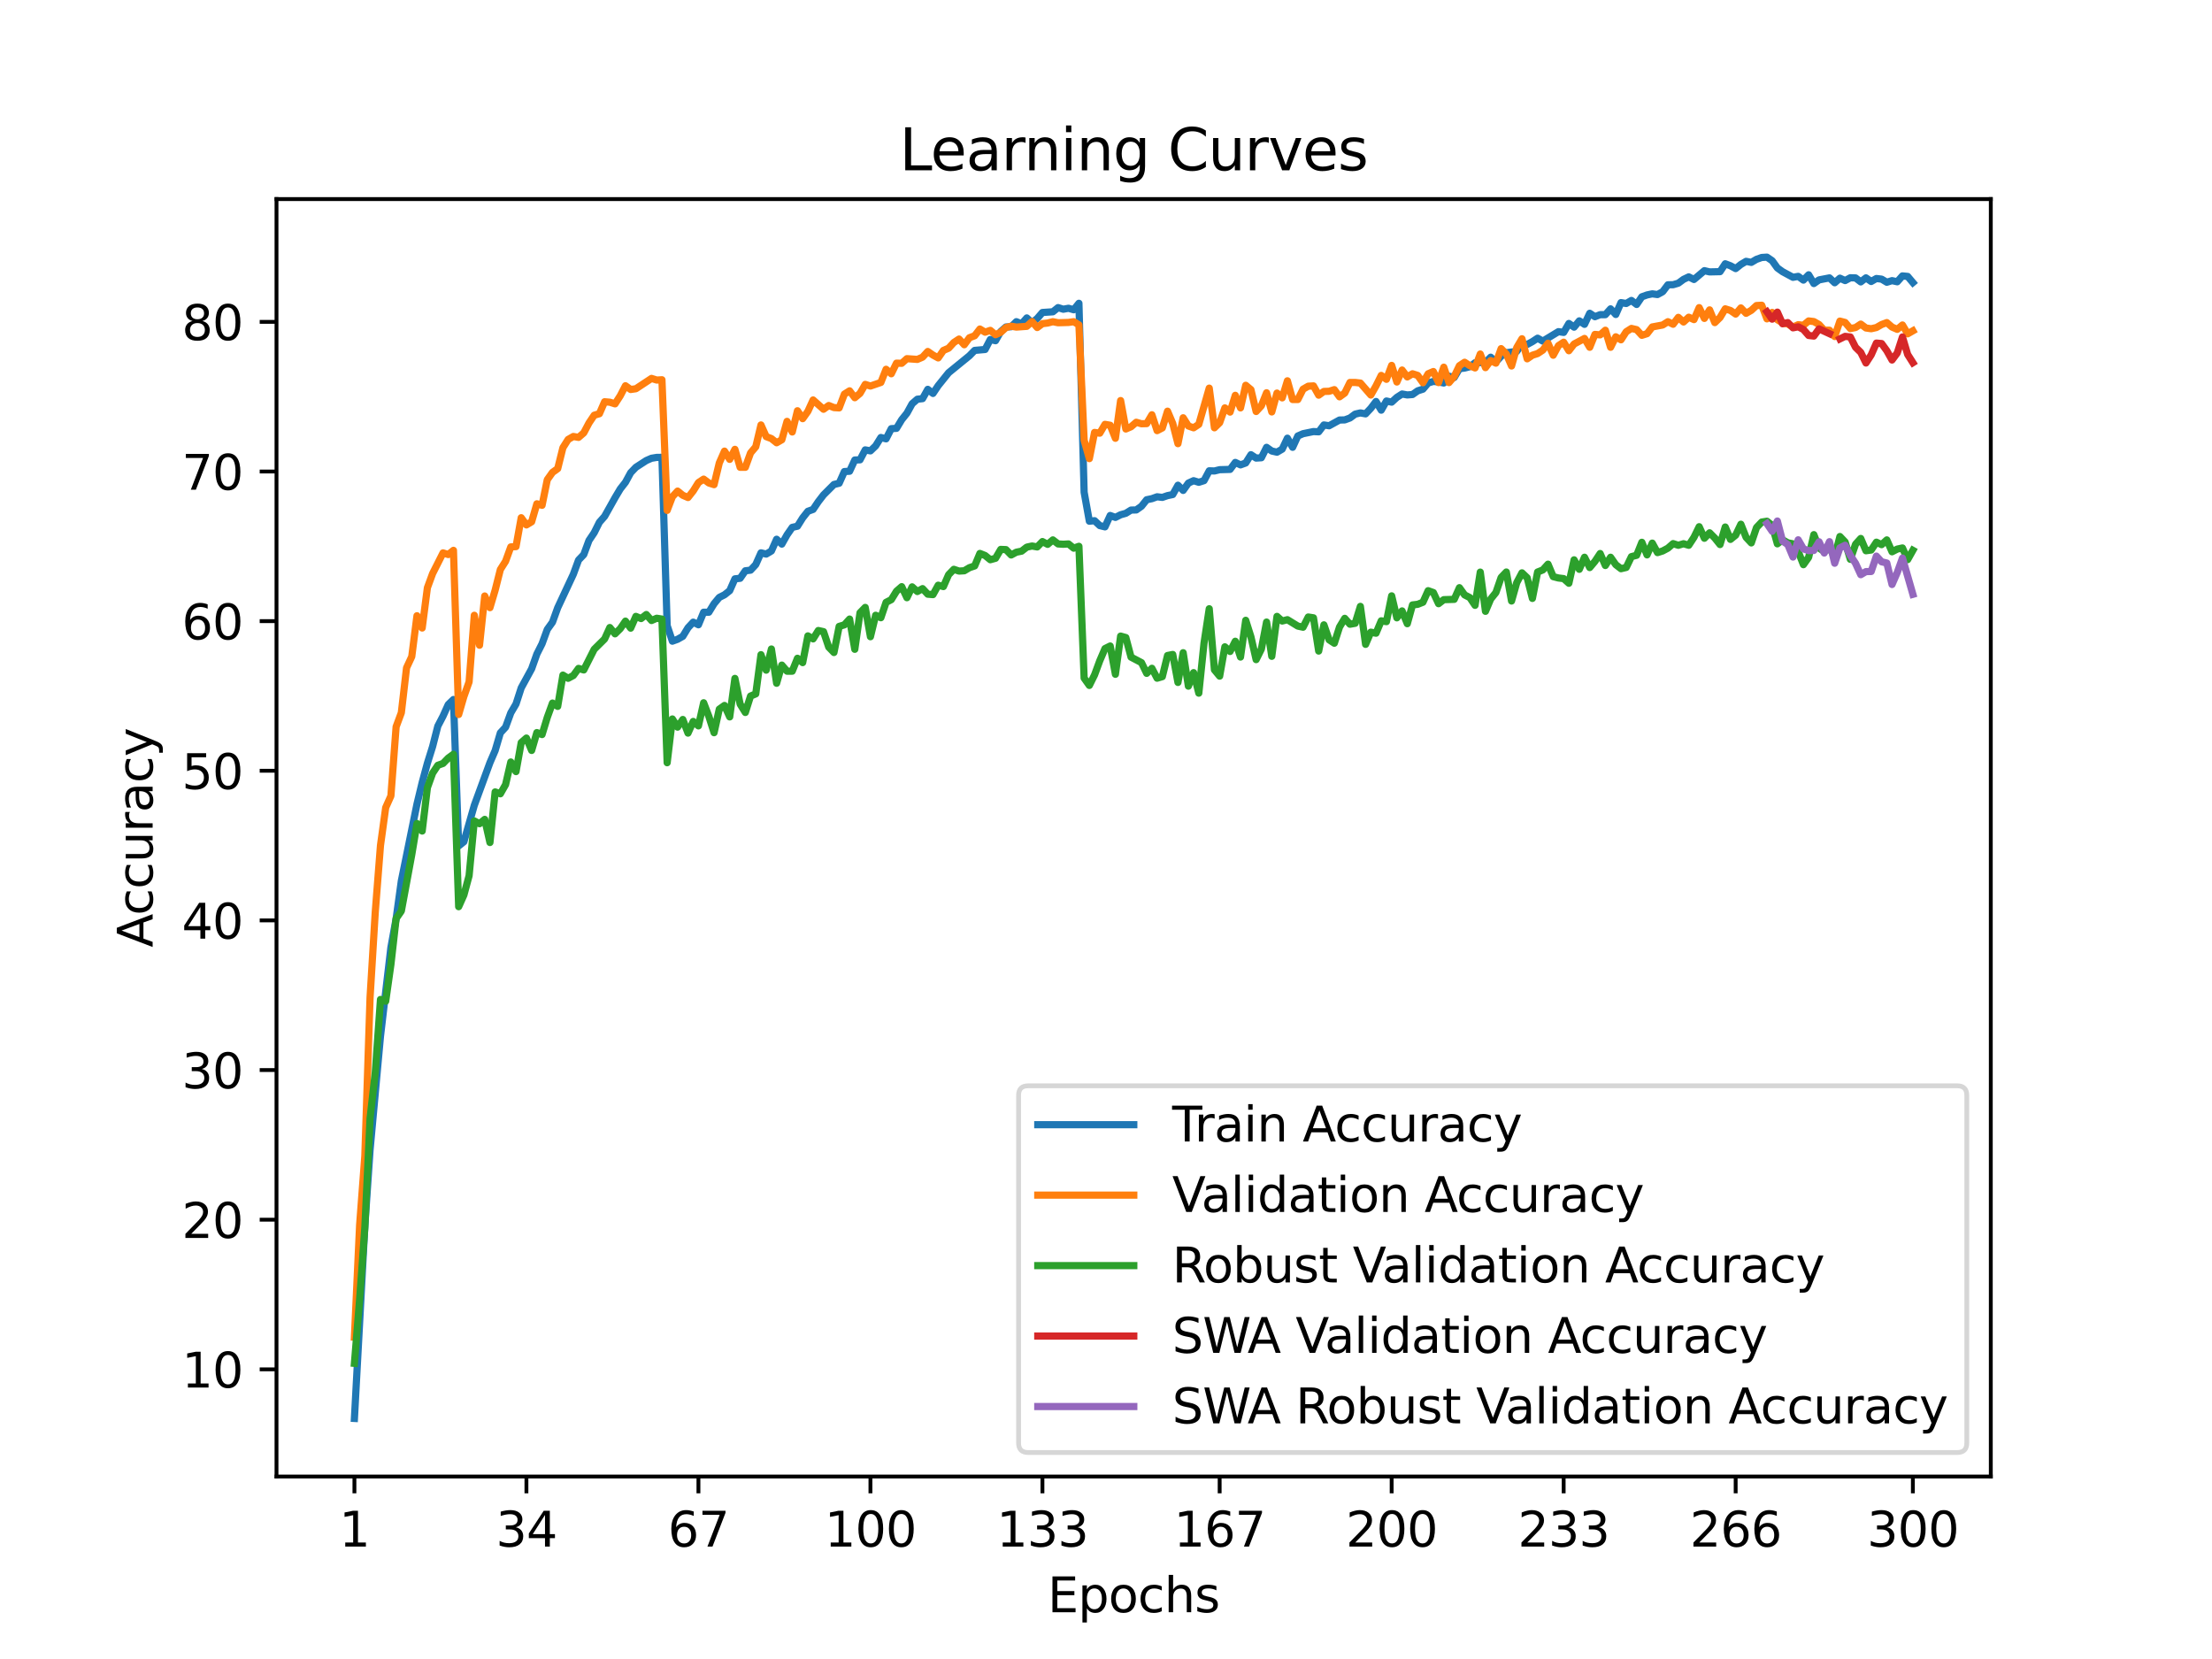 <?xml version="1.0" encoding="utf-8" standalone="no"?>
<!DOCTYPE svg PUBLIC "-//W3C//DTD SVG 1.1//EN"
  "http://www.w3.org/Graphics/SVG/1.1/DTD/svg11.dtd">
<svg xmlns:xlink="http://www.w3.org/1999/xlink" width="460.8pt" height="345.6pt" viewBox="0 0 460.8 345.6" xmlns="http://www.w3.org/2000/svg" version="1.1">
 <defs>
  <style type="text/css">*{stroke-linejoin: round; stroke-linecap: butt}</style>
 </defs>
 <g id="figure_1">
  <g id="patch_1">
   <path d="M 0 345.6 
L 460.8 345.6 
L 460.8 0 
L 0 0 
z
" style="fill: #ffffff"/>
  </g>
  <g id="axes_1">
   <g id="patch_2">
    <path d="M 57.6 307.584 
L 414.72 307.584 
L 414.72 41.472 
L 57.6 41.472 
z
" style="fill: #ffffff"/>
   </g>
   <g id="matplotlib.axis_1">
    <g id="xtick_1">
     <g id="line2d_1">
      <defs>
       <path id="m78b97d0810" d="M 0 0 
L 0 3.5 
" style="stroke: #000000; stroke-width: 0.8"/>
      </defs>
      <g>
       <use xlink:href="#m78b97d0810" x="73.833" y="307.584" style="stroke: #000000; stroke-width: 0.8"/>
      </g>
     </g>
     <g id="text_1">
      <!-- 1 -->
      <g transform="translate(70.651 322.182) scale(0.1 -0.1)">
       <defs>
        <path id="DejaVuSans-31" d="M 794 531 
L 1825 531 
L 1825 4091 
L 703 3866 
L 703 4441 
L 1819 4666 
L 2450 4666 
L 2450 531 
L 3481 531 
L 3481 0 
L 794 0 
L 794 531 
z
" transform="scale(0.016)"/>
       </defs>
       <use xlink:href="#DejaVuSans-31"/>
      </g>
     </g>
    </g>
    <g id="xtick_2">
     <g id="line2d_2">
      <g>
       <use xlink:href="#m78b97d0810" x="109.664" y="307.584" style="stroke: #000000; stroke-width: 0.8"/>
      </g>
     </g>
     <g id="text_2">
      <!-- 34 -->
      <g transform="translate(103.302 322.182) scale(0.1 -0.1)">
       <defs>
        <path id="DejaVuSans-33" d="M 2597 2516 
Q 3050 2419 3304 2112 
Q 3559 1806 3559 1356 
Q 3559 666 3084 287 
Q 2609 -91 1734 -91 
Q 1441 -91 1130 -33 
Q 819 25 488 141 
L 488 750 
Q 750 597 1062 519 
Q 1375 441 1716 441 
Q 2309 441 2620 675 
Q 2931 909 2931 1356 
Q 2931 1769 2642 2001 
Q 2353 2234 1838 2234 
L 1294 2234 
L 1294 2753 
L 1863 2753 
Q 2328 2753 2575 2939 
Q 2822 3125 2822 3475 
Q 2822 3834 2567 4026 
Q 2313 4219 1838 4219 
Q 1578 4219 1281 4162 
Q 984 4106 628 3988 
L 628 4550 
Q 988 4650 1302 4700 
Q 1616 4750 1894 4750 
Q 2613 4750 3031 4423 
Q 3450 4097 3450 3541 
Q 3450 3153 3228 2886 
Q 3006 2619 2597 2516 
z
" transform="scale(0.016)"/>
        <path id="DejaVuSans-34" d="M 2419 4116 
L 825 1625 
L 2419 1625 
L 2419 4116 
z
M 2253 4666 
L 3047 4666 
L 3047 1625 
L 3713 1625 
L 3713 1100 
L 3047 1100 
L 3047 0 
L 2419 0 
L 2419 1100 
L 313 1100 
L 313 1709 
L 2253 4666 
z
" transform="scale(0.016)"/>
       </defs>
       <use xlink:href="#DejaVuSans-33"/>
       <use xlink:href="#DejaVuSans-34" x="63.623"/>
      </g>
     </g>
    </g>
    <g id="xtick_3">
     <g id="line2d_3">
      <g>
       <use xlink:href="#m78b97d0810" x="145.496" y="307.584" style="stroke: #000000; stroke-width: 0.8"/>
      </g>
     </g>
     <g id="text_3">
      <!-- 67 -->
      <g transform="translate(139.133 322.182) scale(0.1 -0.1)">
       <defs>
        <path id="DejaVuSans-36" d="M 2113 2584 
Q 1688 2584 1439 2293 
Q 1191 2003 1191 1497 
Q 1191 994 1439 701 
Q 1688 409 2113 409 
Q 2538 409 2786 701 
Q 3034 994 3034 1497 
Q 3034 2003 2786 2293 
Q 2538 2584 2113 2584 
z
M 3366 4563 
L 3366 3988 
Q 3128 4100 2886 4159 
Q 2644 4219 2406 4219 
Q 1781 4219 1451 3797 
Q 1122 3375 1075 2522 
Q 1259 2794 1537 2939 
Q 1816 3084 2150 3084 
Q 2853 3084 3261 2657 
Q 3669 2231 3669 1497 
Q 3669 778 3244 343 
Q 2819 -91 2113 -91 
Q 1303 -91 875 529 
Q 447 1150 447 2328 
Q 447 3434 972 4092 
Q 1497 4750 2381 4750 
Q 2619 4750 2861 4703 
Q 3103 4656 3366 4563 
z
" transform="scale(0.016)"/>
        <path id="DejaVuSans-37" d="M 525 4666 
L 3525 4666 
L 3525 4397 
L 1831 0 
L 1172 0 
L 2766 4134 
L 525 4134 
L 525 4666 
z
" transform="scale(0.016)"/>
       </defs>
       <use xlink:href="#DejaVuSans-36"/>
       <use xlink:href="#DejaVuSans-37" x="63.623"/>
      </g>
     </g>
    </g>
    <g id="xtick_4">
     <g id="line2d_4">
      <g>
       <use xlink:href="#m78b97d0810" x="181.327" y="307.584" style="stroke: #000000; stroke-width: 0.8"/>
      </g>
     </g>
     <g id="text_4">
      <!-- 100 -->
      <g transform="translate(171.783 322.182) scale(0.1 -0.1)">
       <defs>
        <path id="DejaVuSans-30" d="M 2034 4250 
Q 1547 4250 1301 3770 
Q 1056 3291 1056 2328 
Q 1056 1369 1301 889 
Q 1547 409 2034 409 
Q 2525 409 2770 889 
Q 3016 1369 3016 2328 
Q 3016 3291 2770 3770 
Q 2525 4250 2034 4250 
z
M 2034 4750 
Q 2819 4750 3233 4129 
Q 3647 3509 3647 2328 
Q 3647 1150 3233 529 
Q 2819 -91 2034 -91 
Q 1250 -91 836 529 
Q 422 1150 422 2328 
Q 422 3509 836 4129 
Q 1250 4750 2034 4750 
z
" transform="scale(0.016)"/>
       </defs>
       <use xlink:href="#DejaVuSans-31"/>
       <use xlink:href="#DejaVuSans-30" x="63.623"/>
       <use xlink:href="#DejaVuSans-30" x="127.246"/>
      </g>
     </g>
    </g>
    <g id="xtick_5">
     <g id="line2d_5">
      <g>
       <use xlink:href="#m78b97d0810" x="217.158" y="307.584" style="stroke: #000000; stroke-width: 0.8"/>
      </g>
     </g>
     <g id="text_5">
      <!-- 133 -->
      <g transform="translate(207.615 322.182) scale(0.1 -0.1)">
       <use xlink:href="#DejaVuSans-31"/>
       <use xlink:href="#DejaVuSans-33" x="63.623"/>
       <use xlink:href="#DejaVuSans-33" x="127.246"/>
      </g>
     </g>
    </g>
    <g id="xtick_6">
     <g id="line2d_6">
      <g>
       <use xlink:href="#m78b97d0810" x="254.076" y="307.584" style="stroke: #000000; stroke-width: 0.8"/>
      </g>
     </g>
     <g id="text_6">
      <!-- 167 -->
      <g transform="translate(244.532 322.182) scale(0.1 -0.1)">
       <use xlink:href="#DejaVuSans-31"/>
       <use xlink:href="#DejaVuSans-36" x="63.623"/>
       <use xlink:href="#DejaVuSans-37" x="127.246"/>
      </g>
     </g>
    </g>
    <g id="xtick_7">
     <g id="line2d_7">
      <g>
       <use xlink:href="#m78b97d0810" x="289.907" y="307.584" style="stroke: #000000; stroke-width: 0.8"/>
      </g>
     </g>
     <g id="text_7">
      <!-- 200 -->
      <g transform="translate(280.363 322.182) scale(0.1 -0.1)">
       <defs>
        <path id="DejaVuSans-32" d="M 1228 531 
L 3431 531 
L 3431 0 
L 469 0 
L 469 531 
Q 828 903 1448 1529 
Q 2069 2156 2228 2338 
Q 2531 2678 2651 2914 
Q 2772 3150 2772 3378 
Q 2772 3750 2511 3984 
Q 2250 4219 1831 4219 
Q 1534 4219 1204 4116 
Q 875 4013 500 3803 
L 500 4441 
Q 881 4594 1212 4672 
Q 1544 4750 1819 4750 
Q 2544 4750 2975 4387 
Q 3406 4025 3406 3419 
Q 3406 3131 3298 2873 
Q 3191 2616 2906 2266 
Q 2828 2175 2409 1742 
Q 1991 1309 1228 531 
z
" transform="scale(0.016)"/>
       </defs>
       <use xlink:href="#DejaVuSans-32"/>
       <use xlink:href="#DejaVuSans-30" x="63.623"/>
       <use xlink:href="#DejaVuSans-30" x="127.246"/>
      </g>
     </g>
    </g>
    <g id="xtick_8">
     <g id="line2d_8">
      <g>
       <use xlink:href="#m78b97d0810" x="325.739" y="307.584" style="stroke: #000000; stroke-width: 0.8"/>
      </g>
     </g>
     <g id="text_8">
      <!-- 233 -->
      <g transform="translate(316.195 322.182) scale(0.1 -0.1)">
       <use xlink:href="#DejaVuSans-32"/>
       <use xlink:href="#DejaVuSans-33" x="63.623"/>
       <use xlink:href="#DejaVuSans-33" x="127.246"/>
      </g>
     </g>
    </g>
    <g id="xtick_9">
     <g id="line2d_9">
      <g>
       <use xlink:href="#m78b97d0810" x="361.57" y="307.584" style="stroke: #000000; stroke-width: 0.8"/>
      </g>
     </g>
     <g id="text_9">
      <!-- 266 -->
      <g transform="translate(352.026 322.182) scale(0.1 -0.1)">
       <use xlink:href="#DejaVuSans-32"/>
       <use xlink:href="#DejaVuSans-36" x="63.623"/>
       <use xlink:href="#DejaVuSans-36" x="127.246"/>
      </g>
     </g>
    </g>
    <g id="xtick_10">
     <g id="line2d_10">
      <g>
       <use xlink:href="#m78b97d0810" x="398.487" y="307.584" style="stroke: #000000; stroke-width: 0.8"/>
      </g>
     </g>
     <g id="text_10">
      <!-- 300 -->
      <g transform="translate(388.944 322.182) scale(0.1 -0.1)">
       <use xlink:href="#DejaVuSans-33"/>
       <use xlink:href="#DejaVuSans-30" x="63.623"/>
       <use xlink:href="#DejaVuSans-30" x="127.246"/>
      </g>
     </g>
    </g>
    <g id="text_11">
     <!-- Epochs -->
     <g transform="translate(218.244 335.861) scale(0.1 -0.1)">
      <defs>
       <path id="DejaVuSans-45" d="M 628 4666 
L 3578 4666 
L 3578 4134 
L 1259 4134 
L 1259 2753 
L 3481 2753 
L 3481 2222 
L 1259 2222 
L 1259 531 
L 3634 531 
L 3634 0 
L 628 0 
L 628 4666 
z
" transform="scale(0.016)"/>
       <path id="DejaVuSans-70" d="M 1159 525 
L 1159 -1331 
L 581 -1331 
L 581 3500 
L 1159 3500 
L 1159 2969 
Q 1341 3281 1617 3432 
Q 1894 3584 2278 3584 
Q 2916 3584 3314 3078 
Q 3713 2572 3713 1747 
Q 3713 922 3314 415 
Q 2916 -91 2278 -91 
Q 1894 -91 1617 61 
Q 1341 213 1159 525 
z
M 3116 1747 
Q 3116 2381 2855 2742 
Q 2594 3103 2138 3103 
Q 1681 3103 1420 2742 
Q 1159 2381 1159 1747 
Q 1159 1113 1420 752 
Q 1681 391 2138 391 
Q 2594 391 2855 752 
Q 3116 1113 3116 1747 
z
" transform="scale(0.016)"/>
       <path id="DejaVuSans-6f" d="M 1959 3097 
Q 1497 3097 1228 2736 
Q 959 2375 959 1747 
Q 959 1119 1226 758 
Q 1494 397 1959 397 
Q 2419 397 2687 759 
Q 2956 1122 2956 1747 
Q 2956 2369 2687 2733 
Q 2419 3097 1959 3097 
z
M 1959 3584 
Q 2709 3584 3137 3096 
Q 3566 2609 3566 1747 
Q 3566 888 3137 398 
Q 2709 -91 1959 -91 
Q 1206 -91 779 398 
Q 353 888 353 1747 
Q 353 2609 779 3096 
Q 1206 3584 1959 3584 
z
" transform="scale(0.016)"/>
       <path id="DejaVuSans-63" d="M 3122 3366 
L 3122 2828 
Q 2878 2963 2633 3030 
Q 2388 3097 2138 3097 
Q 1578 3097 1268 2742 
Q 959 2388 959 1747 
Q 959 1106 1268 751 
Q 1578 397 2138 397 
Q 2388 397 2633 464 
Q 2878 531 3122 666 
L 3122 134 
Q 2881 22 2623 -34 
Q 2366 -91 2075 -91 
Q 1284 -91 818 406 
Q 353 903 353 1747 
Q 353 2603 823 3093 
Q 1294 3584 2113 3584 
Q 2378 3584 2631 3529 
Q 2884 3475 3122 3366 
z
" transform="scale(0.016)"/>
       <path id="DejaVuSans-68" d="M 3513 2113 
L 3513 0 
L 2938 0 
L 2938 2094 
Q 2938 2591 2744 2837 
Q 2550 3084 2163 3084 
Q 1697 3084 1428 2787 
Q 1159 2491 1159 1978 
L 1159 0 
L 581 0 
L 581 4863 
L 1159 4863 
L 1159 2956 
Q 1366 3272 1645 3428 
Q 1925 3584 2291 3584 
Q 2894 3584 3203 3211 
Q 3513 2838 3513 2113 
z
" transform="scale(0.016)"/>
       <path id="DejaVuSans-73" d="M 2834 3397 
L 2834 2853 
Q 2591 2978 2328 3040 
Q 2066 3103 1784 3103 
Q 1356 3103 1142 2972 
Q 928 2841 928 2578 
Q 928 2378 1081 2264 
Q 1234 2150 1697 2047 
L 1894 2003 
Q 2506 1872 2764 1633 
Q 3022 1394 3022 966 
Q 3022 478 2636 193 
Q 2250 -91 1575 -91 
Q 1294 -91 989 -36 
Q 684 19 347 128 
L 347 722 
Q 666 556 975 473 
Q 1284 391 1588 391 
Q 1994 391 2212 530 
Q 2431 669 2431 922 
Q 2431 1156 2273 1281 
Q 2116 1406 1581 1522 
L 1381 1569 
Q 847 1681 609 1914 
Q 372 2147 372 2553 
Q 372 3047 722 3315 
Q 1072 3584 1716 3584 
Q 2034 3584 2315 3537 
Q 2597 3491 2834 3397 
z
" transform="scale(0.016)"/>
      </defs>
      <use xlink:href="#DejaVuSans-45"/>
      <use xlink:href="#DejaVuSans-70" x="63.184"/>
      <use xlink:href="#DejaVuSans-6f" x="126.66"/>
      <use xlink:href="#DejaVuSans-63" x="187.842"/>
      <use xlink:href="#DejaVuSans-68" x="242.822"/>
      <use xlink:href="#DejaVuSans-73" x="306.201"/>
     </g>
    </g>
   </g>
   <g id="matplotlib.axis_2">
    <g id="ytick_1">
     <g id="line2d_11">
      <defs>
       <path id="m67a37c11a5" d="M 0 0 
L -3.5 0 
" style="stroke: #000000; stroke-width: 0.8"/>
      </defs>
      <g>
       <use xlink:href="#m67a37c11a5" x="57.6" y="285.257" style="stroke: #000000; stroke-width: 0.8"/>
      </g>
     </g>
     <g id="text_12">
      <!-- 10 -->
      <g transform="translate(37.875 289.056) scale(0.1 -0.1)">
       <use xlink:href="#DejaVuSans-31"/>
       <use xlink:href="#DejaVuSans-30" x="63.623"/>
      </g>
     </g>
    </g>
    <g id="ytick_2">
     <g id="line2d_12">
      <g>
       <use xlink:href="#m67a37c11a5" x="57.6" y="254.084" style="stroke: #000000; stroke-width: 0.8"/>
      </g>
     </g>
     <g id="text_13">
      <!-- 20 -->
      <g transform="translate(37.875 257.883) scale(0.1 -0.1)">
       <use xlink:href="#DejaVuSans-32"/>
       <use xlink:href="#DejaVuSans-30" x="63.623"/>
      </g>
     </g>
    </g>
    <g id="ytick_3">
     <g id="line2d_13">
      <g>
       <use xlink:href="#m67a37c11a5" x="57.6" y="222.911" style="stroke: #000000; stroke-width: 0.8"/>
      </g>
     </g>
     <g id="text_14">
      <!-- 30 -->
      <g transform="translate(37.875 226.711) scale(0.1 -0.1)">
       <use xlink:href="#DejaVuSans-33"/>
       <use xlink:href="#DejaVuSans-30" x="63.623"/>
      </g>
     </g>
    </g>
    <g id="ytick_4">
     <g id="line2d_14">
      <g>
       <use xlink:href="#m67a37c11a5" x="57.6" y="191.739" style="stroke: #000000; stroke-width: 0.8"/>
      </g>
     </g>
     <g id="text_15">
      <!-- 40 -->
      <g transform="translate(37.875 195.538) scale(0.1 -0.1)">
       <use xlink:href="#DejaVuSans-34"/>
       <use xlink:href="#DejaVuSans-30" x="63.623"/>
      </g>
     </g>
    </g>
    <g id="ytick_5">
     <g id="line2d_15">
      <g>
       <use xlink:href="#m67a37c11a5" x="57.6" y="160.566" style="stroke: #000000; stroke-width: 0.8"/>
      </g>
     </g>
     <g id="text_16">
      <!-- 50 -->
      <g transform="translate(37.875 164.365) scale(0.1 -0.1)">
       <defs>
        <path id="DejaVuSans-35" d="M 691 4666 
L 3169 4666 
L 3169 4134 
L 1269 4134 
L 1269 2991 
Q 1406 3038 1543 3061 
Q 1681 3084 1819 3084 
Q 2600 3084 3056 2656 
Q 3513 2228 3513 1497 
Q 3513 744 3044 326 
Q 2575 -91 1722 -91 
Q 1428 -91 1123 -41 
Q 819 9 494 109 
L 494 744 
Q 775 591 1075 516 
Q 1375 441 1709 441 
Q 2250 441 2565 725 
Q 2881 1009 2881 1497 
Q 2881 1984 2565 2268 
Q 2250 2553 1709 2553 
Q 1456 2553 1204 2497 
Q 953 2441 691 2322 
L 691 4666 
z
" transform="scale(0.016)"/>
       </defs>
       <use xlink:href="#DejaVuSans-35"/>
       <use xlink:href="#DejaVuSans-30" x="63.623"/>
      </g>
     </g>
    </g>
    <g id="ytick_6">
     <g id="line2d_16">
      <g>
       <use xlink:href="#m67a37c11a5" x="57.6" y="129.393" style="stroke: #000000; stroke-width: 0.8"/>
      </g>
     </g>
     <g id="text_17">
      <!-- 60 -->
      <g transform="translate(37.875 133.192) scale(0.1 -0.1)">
       <use xlink:href="#DejaVuSans-36"/>
       <use xlink:href="#DejaVuSans-30" x="63.623"/>
      </g>
     </g>
    </g>
    <g id="ytick_7">
     <g id="line2d_17">
      <g>
       <use xlink:href="#m67a37c11a5" x="57.6" y="98.22" style="stroke: #000000; stroke-width: 0.8"/>
      </g>
     </g>
     <g id="text_18">
      <!-- 70 -->
      <g transform="translate(37.875 102.019) scale(0.1 -0.1)">
       <use xlink:href="#DejaVuSans-37"/>
       <use xlink:href="#DejaVuSans-30" x="63.623"/>
      </g>
     </g>
    </g>
    <g id="ytick_8">
     <g id="line2d_18">
      <g>
       <use xlink:href="#m67a37c11a5" x="57.6" y="67.047" style="stroke: #000000; stroke-width: 0.8"/>
      </g>
     </g>
     <g id="text_19">
      <!-- 80 -->
      <g transform="translate(37.875 70.846) scale(0.1 -0.1)">
       <defs>
        <path id="DejaVuSans-38" d="M 2034 2216 
Q 1584 2216 1326 1975 
Q 1069 1734 1069 1313 
Q 1069 891 1326 650 
Q 1584 409 2034 409 
Q 2484 409 2743 651 
Q 3003 894 3003 1313 
Q 3003 1734 2745 1975 
Q 2488 2216 2034 2216 
z
M 1403 2484 
Q 997 2584 770 2862 
Q 544 3141 544 3541 
Q 544 4100 942 4425 
Q 1341 4750 2034 4750 
Q 2731 4750 3128 4425 
Q 3525 4100 3525 3541 
Q 3525 3141 3298 2862 
Q 3072 2584 2669 2484 
Q 3125 2378 3379 2068 
Q 3634 1759 3634 1313 
Q 3634 634 3220 271 
Q 2806 -91 2034 -91 
Q 1263 -91 848 271 
Q 434 634 434 1313 
Q 434 1759 690 2068 
Q 947 2378 1403 2484 
z
M 1172 3481 
Q 1172 3119 1398 2916 
Q 1625 2713 2034 2713 
Q 2441 2713 2670 2916 
Q 2900 3119 2900 3481 
Q 2900 3844 2670 4047 
Q 2441 4250 2034 4250 
Q 1625 4250 1398 4047 
Q 1172 3844 1172 3481 
z
" transform="scale(0.016)"/>
       </defs>
       <use xlink:href="#DejaVuSans-38"/>
       <use xlink:href="#DejaVuSans-30" x="63.623"/>
      </g>
     </g>
    </g>
    <g id="text_20">
     <!-- Accuracy -->
     <g transform="translate(31.795 197.356) rotate(-90) scale(0.1 -0.1)">
      <defs>
       <path id="DejaVuSans-41" d="M 2188 4044 
L 1331 1722 
L 3047 1722 
L 2188 4044 
z
M 1831 4666 
L 2547 4666 
L 4325 0 
L 3669 0 
L 3244 1197 
L 1141 1197 
L 716 0 
L 50 0 
L 1831 4666 
z
" transform="scale(0.016)"/>
       <path id="DejaVuSans-75" d="M 544 1381 
L 544 3500 
L 1119 3500 
L 1119 1403 
Q 1119 906 1312 657 
Q 1506 409 1894 409 
Q 2359 409 2629 706 
Q 2900 1003 2900 1516 
L 2900 3500 
L 3475 3500 
L 3475 0 
L 2900 0 
L 2900 538 
Q 2691 219 2414 64 
Q 2138 -91 1772 -91 
Q 1169 -91 856 284 
Q 544 659 544 1381 
z
M 1991 3584 
L 1991 3584 
z
" transform="scale(0.016)"/>
       <path id="DejaVuSans-72" d="M 2631 2963 
Q 2534 3019 2420 3045 
Q 2306 3072 2169 3072 
Q 1681 3072 1420 2755 
Q 1159 2438 1159 1844 
L 1159 0 
L 581 0 
L 581 3500 
L 1159 3500 
L 1159 2956 
Q 1341 3275 1631 3429 
Q 1922 3584 2338 3584 
Q 2397 3584 2469 3576 
Q 2541 3569 2628 3553 
L 2631 2963 
z
" transform="scale(0.016)"/>
       <path id="DejaVuSans-61" d="M 2194 1759 
Q 1497 1759 1228 1600 
Q 959 1441 959 1056 
Q 959 750 1161 570 
Q 1363 391 1709 391 
Q 2188 391 2477 730 
Q 2766 1069 2766 1631 
L 2766 1759 
L 2194 1759 
z
M 3341 1997 
L 3341 0 
L 2766 0 
L 2766 531 
Q 2569 213 2275 61 
Q 1981 -91 1556 -91 
Q 1019 -91 701 211 
Q 384 513 384 1019 
Q 384 1609 779 1909 
Q 1175 2209 1959 2209 
L 2766 2209 
L 2766 2266 
Q 2766 2663 2505 2880 
Q 2244 3097 1772 3097 
Q 1472 3097 1187 3025 
Q 903 2953 641 2809 
L 641 3341 
Q 956 3463 1253 3523 
Q 1550 3584 1831 3584 
Q 2591 3584 2966 3190 
Q 3341 2797 3341 1997 
z
" transform="scale(0.016)"/>
       <path id="DejaVuSans-79" d="M 2059 -325 
Q 1816 -950 1584 -1140 
Q 1353 -1331 966 -1331 
L 506 -1331 
L 506 -850 
L 844 -850 
Q 1081 -850 1212 -737 
Q 1344 -625 1503 -206 
L 1606 56 
L 191 3500 
L 800 3500 
L 1894 763 
L 2988 3500 
L 3597 3500 
L 2059 -325 
z
" transform="scale(0.016)"/>
      </defs>
      <use xlink:href="#DejaVuSans-41"/>
      <use xlink:href="#DejaVuSans-63" x="66.658"/>
      <use xlink:href="#DejaVuSans-63" x="121.639"/>
      <use xlink:href="#DejaVuSans-75" x="176.619"/>
      <use xlink:href="#DejaVuSans-72" x="239.998"/>
      <use xlink:href="#DejaVuSans-61" x="281.111"/>
      <use xlink:href="#DejaVuSans-63" x="342.391"/>
      <use xlink:href="#DejaVuSans-79" x="397.371"/>
     </g>
    </g>
   </g>
   <g id="line2d_19">
    <path d="M 73.833 295.488 
L 76.004 255.35 
L 77.09 239.533 
L 79.262 215.848 
L 81.433 197.375 
L 82.519 191.389 
L 83.605 183.509 
L 86.862 167.505 
L 87.948 163.003 
L 89.034 158.988 
L 90.12 155.516 
L 91.206 151.264 
L 92.291 149.181 
L 93.377 146.769 
L 94.463 145.721 
L 95.549 176.221 
L 96.635 175.348 
L 98.806 167.76 
L 102.064 158.876 
L 103.149 156.357 
L 104.235 152.666 
L 105.321 151.488 
L 106.407 148.508 
L 107.493 146.656 
L 108.578 143.302 
L 110.75 139.318 
L 111.836 136.257 
L 112.922 134.1 
L 114.007 131.126 
L 115.093 129.611 
L 116.179 126.606 
L 119.436 119.629 
L 120.522 116.668 
L 121.608 115.533 
L 122.694 112.591 
L 123.78 110.976 
L 124.865 108.8 
L 125.951 107.566 
L 128.123 103.688 
L 129.209 101.861 
L 130.294 100.471 
L 131.38 98.476 
L 132.466 97.341 
L 134.638 95.938 
L 135.723 95.464 
L 136.809 95.284 
L 137.895 95.271 
L 138.981 130.328 
L 140.067 133.57 
L 141.152 133.177 
L 142.238 132.56 
L 143.324 130.777 
L 144.41 129.605 
L 145.496 130.153 
L 146.581 127.535 
L 147.667 127.535 
L 148.753 125.758 
L 149.839 124.455 
L 150.925 123.906 
L 152.01 123.046 
L 153.096 120.583 
L 154.182 120.471 
L 155.268 118.906 
L 156.354 118.775 
L 157.439 117.609 
L 158.525 115.166 
L 159.611 115.427 
L 160.697 114.779 
L 161.783 112.335 
L 162.868 113.345 
L 163.954 111.419 
L 165.04 109.86 
L 166.126 109.617 
L 167.212 107.884 
L 168.297 106.512 
L 169.383 106.119 
L 170.469 104.504 
L 171.555 103.095 
L 173.726 100.926 
L 174.812 100.67 
L 175.898 98.232 
L 176.984 98.17 
L 178.07 95.826 
L 179.155 95.789 
L 180.241 93.719 
L 181.327 93.924 
L 182.413 92.889 
L 183.499 91.138 
L 184.584 91.418 
L 185.67 89.298 
L 186.756 89.23 
L 187.842 87.428 
L 188.928 86.075 
L 190.013 84.105 
L 191.099 83.164 
L 192.185 83.045 
L 193.271 81.106 
L 194.357 81.96 
L 195.442 80.345 
L 197.614 77.646 
L 201.957 74.105 
L 203.043 72.995 
L 205.215 72.802 
L 206.3 70.719 
L 207.386 70.975 
L 208.472 69.061 
L 209.558 68.113 
L 210.644 68.063 
L 211.729 67.01 
L 212.815 67.465 
L 213.901 66.23 
L 214.987 67.234 
L 216.073 66.349 
L 217.158 65.096 
L 219.33 64.952 
L 220.416 64.079 
L 221.502 64.416 
L 222.587 64.217 
L 223.673 64.528 
L 224.759 63.182 
L 225.845 102.541 
L 226.931 108.576 
L 228.016 108.47 
L 229.102 109.492 
L 230.188 109.754 
L 231.274 107.385 
L 232.36 107.784 
L 233.445 107.235 
L 234.531 106.93 
L 235.617 106.256 
L 236.703 106.231 
L 237.789 105.465 
L 238.875 104.105 
L 239.96 103.881 
L 241.046 103.488 
L 242.132 103.619 
L 243.218 103.245 
L 244.304 103.021 
L 245.389 101.082 
L 246.475 102.16 
L 247.561 100.633 
L 248.647 100.14 
L 249.733 100.471 
L 250.818 100.128 
L 251.904 98.077 
L 252.99 98.114 
L 254.076 97.846 
L 256.247 97.784 
L 257.333 96.331 
L 258.419 96.842 
L 259.505 96.449 
L 260.591 94.722 
L 261.676 95.427 
L 262.762 95.358 
L 263.848 93.189 
L 264.934 93.956 
L 266.02 94.199 
L 267.105 93.563 
L 268.191 91.281 
L 269.277 93.182 
L 270.363 90.82 
L 271.449 90.346 
L 273.62 89.903 
L 274.706 89.953 
L 275.792 88.525 
L 276.878 88.694 
L 279.049 87.497 
L 280.135 87.472 
L 281.221 87.073 
L 282.307 86.268 
L 283.392 86.019 
L 284.478 86.212 
L 285.564 85.059 
L 286.65 83.637 
L 287.736 85.445 
L 288.821 83.538 
L 289.907 83.774 
L 290.993 82.777 
L 292.079 82.079 
L 293.165 82.272 
L 294.25 82.185 
L 295.336 81.418 
L 296.422 81.069 
L 297.508 79.784 
L 298.594 79.454 
L 299.679 79.56 
L 300.765 79.784 
L 301.851 78.363 
L 302.937 78.643 
L 304.023 76.804 
L 305.108 76.673 
L 306.194 76.393 
L 307.28 75.57 
L 309.452 75.514 
L 310.537 74.41 
L 311.623 75.401 
L 312.709 74.211 
L 313.795 73.481 
L 315.966 73.194 
L 317.052 71.679 
L 318.138 71.754 
L 319.224 71.168 
L 320.31 70.451 
L 321.395 71.062 
L 324.653 69.086 
L 325.739 69.248 
L 326.824 67.384 
L 327.91 68.151 
L 328.996 66.841 
L 330.082 67.565 
L 331.168 65.264 
L 332.253 65.975 
L 333.339 65.551 
L 334.425 65.551 
L 335.511 64.341 
L 336.597 65.513 
L 337.682 63.038 
L 338.768 63.225 
L 339.854 62.589 
L 340.94 63.425 
L 342.026 61.829 
L 343.111 61.442 
L 344.197 61.212 
L 345.283 61.361 
L 346.369 60.769 
L 347.455 59.329 
L 348.54 59.31 
L 349.626 58.992 
L 350.712 58.194 
L 351.798 57.677 
L 352.884 58.219 
L 355.055 56.386 
L 356.141 56.642 
L 358.313 56.592 
L 359.398 54.952 
L 360.484 55.364 
L 361.57 55.95 
L 362.656 55.089 
L 363.742 54.441 
L 364.827 54.659 
L 365.913 54.023 
L 366.999 53.637 
L 368.085 53.568 
L 369.171 54.31 
L 370.256 55.819 
L 371.342 56.598 
L 373.514 57.77 
L 374.6 57.571 
L 375.685 58.35 
L 376.771 57.246 
L 377.857 59.067 
L 378.943 58.306 
L 381.114 57.889 
L 382.2 58.905 
L 383.286 57.951 
L 384.372 58.45 
L 385.458 57.864 
L 386.543 57.895 
L 387.629 58.724 
L 388.715 57.882 
L 389.801 58.637 
L 390.887 58.019 
L 391.972 58.15 
L 393.058 58.799 
L 394.144 58.462 
L 395.23 58.699 
L 396.316 57.477 
L 397.401 57.583 
L 398.487 58.867 
L 398.487 58.867 
" clip-path="url(#pf9d2de18e8)" style="fill: none; stroke: #1f77b4; stroke-width: 1.5; stroke-linecap: square"/>
   </g>
   <g id="line2d_20">
    <path d="M 73.833 278.555 
L 74.919 255.175 
L 76.004 240.805 
L 77.09 207.793 
L 78.176 189.962 
L 79.262 176.121 
L 80.348 168.234 
L 81.433 165.803 
L 82.519 151.401 
L 83.605 148.471 
L 84.691 139.119 
L 85.777 136.781 
L 86.862 128.271 
L 87.948 130.827 
L 89.034 122.441 
L 90.12 119.48 
L 92.291 115.178 
L 93.377 115.521 
L 94.463 114.648 
L 95.549 148.845 
L 96.635 145.104 
L 97.72 142.049 
L 98.806 128.177 
L 99.892 134.412 
L 100.978 124.156 
L 102.064 126.587 
L 103.149 122.94 
L 104.235 118.638 
L 105.321 116.924 
L 106.407 113.931 
L 107.493 113.869 
L 108.578 107.852 
L 109.664 109.349 
L 110.75 108.694 
L 111.836 104.953 
L 112.922 105.265 
L 114.007 99.934 
L 115.093 98.407 
L 116.179 97.628 
L 117.265 93.264 
L 118.351 91.549 
L 119.436 90.926 
L 120.522 91.113 
L 121.608 90.177 
L 122.694 88.12 
L 123.78 86.499 
L 124.865 86.187 
L 125.951 83.693 
L 127.037 83.787 
L 128.123 84.13 
L 129.209 82.447 
L 130.294 80.358 
L 131.38 81.137 
L 132.466 80.981 
L 135.723 78.83 
L 136.809 79.173 
L 137.895 79.111 
L 138.981 106.325 
L 140.067 103.488 
L 141.152 102.304 
L 142.238 103.176 
L 143.324 103.644 
L 144.41 102.272 
L 145.496 100.527 
L 146.581 99.81 
L 147.667 100.62 
L 148.753 100.963 
L 149.839 96.443 
L 150.925 93.98 
L 152.01 95.695 
L 153.096 93.606 
L 154.182 97.347 
L 155.268 97.347 
L 156.354 94.355 
L 157.439 93.076 
L 158.525 88.525 
L 159.611 90.957 
L 160.697 91.362 
L 161.783 92.235 
L 162.868 91.611 
L 163.954 87.777 
L 165.04 89.99 
L 166.126 85.564 
L 167.212 87.216 
L 168.297 85.689 
L 169.383 83.319 
L 171.555 85.252 
L 172.641 84.473 
L 173.726 84.909 
L 174.812 84.972 
L 175.898 82.104 
L 176.984 81.418 
L 178.07 82.852 
L 179.155 81.948 
L 180.241 80.077 
L 181.327 80.42 
L 183.499 79.672 
L 184.584 76.929 
L 185.67 77.864 
L 186.756 75.651 
L 187.842 75.682 
L 188.928 74.716 
L 191.099 74.872 
L 192.185 74.404 
L 193.271 73.219 
L 194.357 73.968 
L 195.442 74.56 
L 196.528 73.001 
L 197.614 72.534 
L 198.7 71.349 
L 199.786 70.632 
L 200.871 71.817 
L 201.957 70.351 
L 203.043 69.946 
L 204.129 68.543 
L 205.215 69.198 
L 206.3 68.824 
L 207.386 69.728 
L 208.472 69.229 
L 209.558 68.232 
L 210.644 67.951 
L 211.729 68.138 
L 213.901 67.982 
L 214.987 66.985 
L 216.073 68.232 
L 217.158 67.421 
L 218.244 67.297 
L 219.33 67.016 
L 220.416 67.234 
L 222.587 67.172 
L 223.673 67.016 
L 224.759 67.671 
L 225.845 91.705 
L 226.931 95.539 
L 228.016 90.084 
L 229.102 90.24 
L 230.188 88.401 
L 231.274 88.588 
L 232.36 91.3 
L 233.445 83.444 
L 234.531 89.367 
L 235.617 88.899 
L 236.703 87.964 
L 237.789 88.276 
L 238.875 88.245 
L 239.96 86.405 
L 241.046 89.71 
L 242.132 89.149 
L 243.218 85.657 
L 244.304 88.214 
L 245.389 92.422 
L 246.475 87.029 
L 247.561 88.743 
L 248.647 89.118 
L 249.733 88.401 
L 251.904 80.857 
L 252.99 89.118 
L 254.076 88.058 
L 255.162 84.972 
L 256.247 85.844 
L 257.333 82.353 
L 258.419 84.972 
L 259.505 80.264 
L 260.591 81.168 
L 261.676 85.72 
L 262.762 84.535 
L 263.848 81.823 
L 264.934 85.813 
L 266.02 81.885 
L 267.105 82.883 
L 268.191 79.329 
L 269.277 83.226 
L 270.363 83.226 
L 271.449 81.075 
L 272.534 80.451 
L 273.62 80.389 
L 274.706 82.322 
L 275.792 81.543 
L 276.878 81.511 
L 277.963 81.168 
L 279.049 82.665 
L 280.135 81.885 
L 281.221 79.672 
L 282.307 79.672 
L 283.392 79.797 
L 285.564 82.291 
L 286.65 80.389 
L 287.736 78.207 
L 288.821 79.018 
L 289.907 76.118 
L 290.993 79.579 
L 292.079 77.085 
L 293.165 78.519 
L 294.25 77.864 
L 295.336 78.207 
L 296.422 79.734 
L 297.508 77.864 
L 298.594 77.397 
L 299.679 79.703 
L 300.765 76.493 
L 301.851 79.703 
L 302.937 78.425 
L 304.023 76.181 
L 305.108 75.464 
L 306.194 76.181 
L 307.28 76.648 
L 308.366 73.749 
L 309.452 76.586 
L 310.537 75.121 
L 311.623 75.651 
L 312.709 72.627 
L 313.795 73.749 
L 314.881 76.243 
L 315.966 72.409 
L 317.052 70.57 
L 318.138 74.747 
L 319.224 73.999 
L 320.31 73.656 
L 321.395 72.939 
L 322.481 71.505 
L 323.567 73.999 
L 324.653 72.004 
L 325.739 71.287 
L 326.824 73.063 
L 327.91 71.661 
L 330.082 70.507 
L 331.168 72.347 
L 332.253 69.666 
L 333.339 69.759 
L 334.425 68.793 
L 335.511 72.347 
L 336.597 70.164 
L 337.682 70.788 
L 338.768 69.105 
L 339.854 68.419 
L 340.94 68.668 
L 342.026 69.853 
L 343.111 69.51 
L 344.197 68.107 
L 346.369 67.702 
L 347.455 67.016 
L 348.54 67.546 
L 349.626 66.112 
L 350.712 67.078 
L 351.798 66.081 
L 352.884 66.58 
L 353.969 64.086 
L 355.055 66.33 
L 356.141 64.553 
L 357.227 67.203 
L 358.313 66.143 
L 359.398 64.335 
L 360.484 64.678 
L 361.57 65.426 
L 362.656 64.148 
L 363.742 65.27 
L 364.827 64.647 
L 365.913 63.649 
L 366.999 63.587 
L 368.085 66.424 
L 369.171 65.083 
L 370.256 66.611 
L 371.342 67.265 
L 372.428 67.484 
L 373.514 68.138 
L 374.6 67.639 
L 375.685 67.764 
L 376.771 66.86 
L 377.857 66.985 
L 378.943 67.608 
L 380.029 68.793 
L 381.114 68.793 
L 382.2 70.102 
L 383.286 66.891 
L 384.372 67.172 
L 385.458 68.45 
L 386.543 68.232 
L 387.629 67.515 
L 388.715 68.325 
L 389.801 68.481 
L 390.887 68.232 
L 391.972 67.608 
L 393.058 67.203 
L 394.144 68.138 
L 395.23 68.606 
L 396.316 67.702 
L 397.401 69.541 
L 398.487 68.918 
L 398.487 68.918 
" clip-path="url(#pf9d2de18e8)" style="fill: none; stroke: #ff7f0e; stroke-width: 1.5; stroke-linecap: square"/>
   </g>
   <g id="line2d_21">
    <path d="M 73.833 284.01 
L 74.919 270.638 
L 76.004 255.718 
L 77.09 232.973 
L 78.176 223.384 
L 79.262 208.207 
L 80.348 208.572 
L 81.433 200.918 
L 82.519 191.352 
L 83.605 189.782 
L 85.777 178.044 
L 86.862 171.551 
L 87.948 173.121 
L 89.034 164.091 
L 90.12 161.06 
L 91.206 159.426 
L 92.291 159.039 
L 93.377 157.921 
L 94.463 157.126 
L 95.549 188.879 
L 96.635 186.45 
L 97.72 182.43 
L 98.806 171.014 
L 99.892 171.594 
L 100.978 170.692 
L 102.064 175.507 
L 103.149 164.973 
L 104.235 165.36 
L 105.321 163.446 
L 106.407 158.738 
L 107.493 160.738 
L 108.578 154.696 
L 109.664 153.751 
L 110.75 156.331 
L 111.836 152.611 
L 112.922 153.02 
L 114.007 149.451 
L 115.093 146.463 
L 116.179 147.151 
L 117.265 140.637 
L 118.351 141.303 
L 119.436 140.723 
L 120.522 139.239 
L 121.608 139.562 
L 123.78 135.262 
L 125.951 133.112 
L 127.037 130.726 
L 128.123 132.037 
L 129.209 130.962 
L 130.294 129.393 
L 131.38 130.855 
L 132.466 128.404 
L 133.552 128.855 
L 134.638 128.017 
L 135.723 129.264 
L 136.809 128.791 
L 137.895 128.963 
L 138.981 158.889 
L 140.067 149.773 
L 141.152 151.472 
L 142.238 149.881 
L 143.324 152.719 
L 144.41 150.289 
L 145.496 151.214 
L 146.581 146.398 
L 147.667 149.236 
L 148.753 152.633 
L 149.839 147.731 
L 150.925 146.957 
L 152.01 149.343 
L 153.096 141.325 
L 154.182 146.678 
L 155.268 148.419 
L 156.354 145.001 
L 157.439 144.549 
L 158.525 136.38 
L 159.611 139.605 
L 160.697 135.198 
L 161.783 142.335 
L 162.868 138.551 
L 163.954 139.82 
L 165.04 139.82 
L 166.126 137.132 
L 167.212 138.035 
L 168.297 132.467 
L 169.383 133.091 
L 170.469 131.349 
L 171.555 131.586 
L 172.641 134.81 
L 173.726 135.929 
L 174.812 130.489 
L 175.898 130.167 
L 176.984 128.963 
L 178.07 135.262 
L 179.155 127.652 
L 180.241 126.534 
L 181.327 132.639 
L 182.413 128.167 
L 183.499 128.683 
L 184.584 125.48 
L 185.67 124.921 
L 186.756 123.158 
L 187.842 122.212 
L 188.928 124.513 
L 190.013 122.255 
L 191.099 123.223 
L 192.185 122.621 
L 193.271 123.782 
L 194.357 123.868 
L 195.442 121.911 
L 196.528 122.191 
L 197.614 119.719 
L 198.7 118.6 
L 199.786 118.966 
L 200.871 118.902 
L 201.957 118.257 
L 203.043 117.891 
L 204.129 115.29 
L 205.215 115.72 
L 206.3 116.601 
L 207.386 116.3 
L 208.472 114.451 
L 209.558 114.494 
L 210.644 115.612 
L 211.729 115.032 
L 212.815 114.817 
L 213.901 113.978 
L 214.987 113.742 
L 216.073 113.935 
L 217.158 112.818 
L 218.244 113.398 
L 219.33 112.473 
L 220.416 113.312 
L 221.502 113.377 
L 222.587 113.312 
L 223.673 114.193 
L 224.759 113.806 
L 225.845 141.26 
L 226.931 142.787 
L 228.016 140.594 
L 229.102 137.648 
L 230.188 135.111 
L 231.274 134.574 
L 232.36 140.464 
L 233.445 132.51 
L 234.531 132.811 
L 235.617 136.896 
L 237.789 138.035 
L 238.875 140.271 
L 239.96 139.218 
L 241.046 141.282 
L 242.132 140.959 
L 243.218 136.552 
L 244.304 136.337 
L 245.389 142.163 
L 246.475 135.971 
L 247.561 142.937 
L 248.647 140.121 
L 249.733 144.399 
L 250.818 133.972 
L 251.904 126.813 
L 252.99 139.54 
L 254.076 140.852 
L 255.162 134.746 
L 256.247 135.713 
L 257.333 133.585 
L 258.419 136.874 
L 259.505 129.221 
L 260.591 132.661 
L 261.676 137.412 
L 262.762 135.219 
L 263.848 129.586 
L 264.934 136.724 
L 266.02 128.404 
L 267.105 129.371 
L 268.191 129.092 
L 270.363 130.425 
L 271.449 130.661 
L 272.534 128.533 
L 273.62 128.705 
L 274.706 135.627 
L 275.792 130.167 
L 276.878 133.284 
L 277.963 133.994 
L 279.049 130.618 
L 280.135 128.812 
L 281.221 130.038 
L 282.307 129.844 
L 283.392 126.319 
L 284.478 134.23 
L 285.564 131.693 
L 286.65 131.908 
L 287.736 129.328 
L 288.821 129.5 
L 289.907 124.126 
L 290.993 128.705 
L 292.079 127.264 
L 293.165 129.93 
L 294.25 126.017 
L 295.336 125.889 
L 296.422 125.459 
L 297.508 123.051 
L 298.594 123.438 
L 299.679 125.76 
L 300.765 124.921 
L 302.937 124.857 
L 304.023 122.427 
L 305.108 123.932 
L 306.194 124.491 
L 307.28 126.103 
L 308.366 119.181 
L 309.452 127.35 
L 310.537 124.792 
L 311.623 123.438 
L 312.709 120.299 
L 313.795 119.159 
L 314.881 125.201 
L 315.966 121.374 
L 317.052 119.331 
L 318.138 120.363 
L 319.224 124.663 
L 320.31 119.159 
L 321.395 118.73 
L 322.481 117.526 
L 323.567 120.127 
L 324.653 120.406 
L 325.739 120.535 
L 326.824 121.503 
L 327.91 116.623 
L 328.996 118.6 
L 330.082 116.085 
L 331.168 118.235 
L 332.253 116.945 
L 333.339 115.311 
L 334.425 117.805 
L 335.511 116.085 
L 336.597 117.633 
L 337.682 118.472 
L 338.768 118.214 
L 339.854 115.956 
L 340.94 115.677 
L 342.026 112.968 
L 343.111 115.591 
L 344.197 113.14 
L 345.283 115.118 
L 346.369 114.774 
L 347.455 114.193 
L 348.54 113.247 
L 349.626 113.591 
L 350.712 113.269 
L 351.798 113.591 
L 352.884 111.936 
L 353.969 109.722 
L 355.055 112.13 
L 356.141 110.99 
L 357.227 112.087 
L 358.313 113.441 
L 359.398 109.786 
L 360.484 112.366 
L 361.57 111.485 
L 362.656 109.206 
L 363.742 111.936 
L 364.827 113.097 
L 365.913 109.894 
L 366.999 108.754 
L 368.085 108.582 
L 369.171 109.442 
L 370.256 113.29 
L 371.342 112.452 
L 372.428 113.075 
L 373.514 113.29 
L 374.6 114.881 
L 375.685 117.633 
L 376.771 116.107 
L 377.857 111.377 
L 378.943 114.172 
L 380.029 114.903 
L 381.114 114.129 
L 382.2 115.978 
L 383.286 111.764 
L 384.372 112.903 
L 385.458 116.515 
L 386.543 113.376 
L 387.629 112.173 
L 388.715 114.731 
L 389.801 114.58 
L 390.887 112.946 
L 391.972 113.462 
L 393.058 112.474 
L 394.144 114.946 
L 395.23 114.387 
L 396.316 114.15 
L 397.401 116.58 
L 398.487 114.645 
L 398.487 114.645 
" clip-path="url(#pf9d2de18e8)" style="fill: none; stroke: #2ca02c; stroke-width: 1.5; stroke-linecap: square"/>
   </g>
   <g id="line2d_22">
    <path d="M 368.085 64.959 
L 369.171 66.486 
L 370.256 65.021 
L 371.342 67.452 
L 372.428 67.203 
L 373.514 68.294 
L 374.6 68.076 
L 375.685 68.637 
L 376.771 69.884 
L 377.857 70.009 
L 378.943 68.512 
L 381.114 69.51 
M 383.286 70.601 
L 384.372 70.071 
L 385.458 70.196 
L 386.543 72.347 
L 387.629 73.406 
L 388.715 75.62 
L 389.801 73.936 
L 390.887 71.474 
L 391.972 71.567 
L 393.058 73.063 
L 394.144 74.996 
L 395.23 73.531 
L 396.316 70.196 
L 397.401 73.843 
L 398.487 75.557 
L 398.487 75.557 
" clip-path="url(#pf9d2de18e8)" style="fill: none; stroke: #d62728; stroke-width: 1.5; stroke-linecap: square"/>
   </g>
   <g id="line2d_23">
    <path d="M 368.085 109.077 
L 369.171 110.668 
L 370.256 108.539 
L 371.342 112.71 
L 372.428 113.441 
L 373.514 116.042 
L 374.6 112.452 
L 375.685 114.344 
L 376.771 114.709 
L 377.857 114.666 
L 378.943 112.861 
L 380.029 115.204 
L 381.114 112.839 
L 382.2 117.332 
L 383.286 114.129 
L 384.372 113.591 
L 385.458 115.698 
L 386.543 117.354 
L 387.629 119.719 
L 388.715 119.074 
L 389.801 119.052 
L 390.887 115.849 
L 391.972 117.031 
L 393.058 117.289 
L 394.144 121.761 
L 395.23 119.267 
L 396.316 116.257 
L 398.487 123.803 
L 398.487 123.803 
" clip-path="url(#pf9d2de18e8)" style="fill: none; stroke: #9467bd; stroke-width: 1.5; stroke-linecap: square"/>
   </g>
   <g id="patch_3">
    <path d="M 57.6 307.584 
L 57.6 41.472 
" style="fill: none; stroke: #000000; stroke-width: 0.8; stroke-linejoin: miter; stroke-linecap: square"/>
   </g>
   <g id="patch_4">
    <path d="M 414.72 307.584 
L 414.72 41.472 
" style="fill: none; stroke: #000000; stroke-width: 0.8; stroke-linejoin: miter; stroke-linecap: square"/>
   </g>
   <g id="patch_5">
    <path d="M 57.6 307.584 
L 414.72 307.584 
" style="fill: none; stroke: #000000; stroke-width: 0.8; stroke-linejoin: miter; stroke-linecap: square"/>
   </g>
   <g id="patch_6">
    <path d="M 57.6 41.472 
L 414.72 41.472 
" style="fill: none; stroke: #000000; stroke-width: 0.8; stroke-linejoin: miter; stroke-linecap: square"/>
   </g>
   <g id="text_21">
    <!-- Learning Curves -->
    <g transform="translate(187.376 35.472) scale(0.12 -0.12)">
     <defs>
      <path id="DejaVuSans-4c" d="M 628 4666 
L 1259 4666 
L 1259 531 
L 3531 531 
L 3531 0 
L 628 0 
L 628 4666 
z
" transform="scale(0.016)"/>
      <path id="DejaVuSans-65" d="M 3597 1894 
L 3597 1613 
L 953 1613 
Q 991 1019 1311 708 
Q 1631 397 2203 397 
Q 2534 397 2845 478 
Q 3156 559 3463 722 
L 3463 178 
Q 3153 47 2828 -22 
Q 2503 -91 2169 -91 
Q 1331 -91 842 396 
Q 353 884 353 1716 
Q 353 2575 817 3079 
Q 1281 3584 2069 3584 
Q 2775 3584 3186 3129 
Q 3597 2675 3597 1894 
z
M 3022 2063 
Q 3016 2534 2758 2815 
Q 2500 3097 2075 3097 
Q 1594 3097 1305 2825 
Q 1016 2553 972 2059 
L 3022 2063 
z
" transform="scale(0.016)"/>
      <path id="DejaVuSans-6e" d="M 3513 2113 
L 3513 0 
L 2938 0 
L 2938 2094 
Q 2938 2591 2744 2837 
Q 2550 3084 2163 3084 
Q 1697 3084 1428 2787 
Q 1159 2491 1159 1978 
L 1159 0 
L 581 0 
L 581 3500 
L 1159 3500 
L 1159 2956 
Q 1366 3272 1645 3428 
Q 1925 3584 2291 3584 
Q 2894 3584 3203 3211 
Q 3513 2838 3513 2113 
z
" transform="scale(0.016)"/>
      <path id="DejaVuSans-69" d="M 603 3500 
L 1178 3500 
L 1178 0 
L 603 0 
L 603 3500 
z
M 603 4863 
L 1178 4863 
L 1178 4134 
L 603 4134 
L 603 4863 
z
" transform="scale(0.016)"/>
      <path id="DejaVuSans-67" d="M 2906 1791 
Q 2906 2416 2648 2759 
Q 2391 3103 1925 3103 
Q 1463 3103 1205 2759 
Q 947 2416 947 1791 
Q 947 1169 1205 825 
Q 1463 481 1925 481 
Q 2391 481 2648 825 
Q 2906 1169 2906 1791 
z
M 3481 434 
Q 3481 -459 3084 -895 
Q 2688 -1331 1869 -1331 
Q 1566 -1331 1297 -1286 
Q 1028 -1241 775 -1147 
L 775 -588 
Q 1028 -725 1275 -790 
Q 1522 -856 1778 -856 
Q 2344 -856 2625 -561 
Q 2906 -266 2906 331 
L 2906 616 
Q 2728 306 2450 153 
Q 2172 0 1784 0 
Q 1141 0 747 490 
Q 353 981 353 1791 
Q 353 2603 747 3093 
Q 1141 3584 1784 3584 
Q 2172 3584 2450 3431 
Q 2728 3278 2906 2969 
L 2906 3500 
L 3481 3500 
L 3481 434 
z
" transform="scale(0.016)"/>
      <path id="DejaVuSans-20" transform="scale(0.016)"/>
      <path id="DejaVuSans-43" d="M 4122 4306 
L 4122 3641 
Q 3803 3938 3442 4084 
Q 3081 4231 2675 4231 
Q 1875 4231 1450 3742 
Q 1025 3253 1025 2328 
Q 1025 1406 1450 917 
Q 1875 428 2675 428 
Q 3081 428 3442 575 
Q 3803 722 4122 1019 
L 4122 359 
Q 3791 134 3420 21 
Q 3050 -91 2638 -91 
Q 1578 -91 968 557 
Q 359 1206 359 2328 
Q 359 3453 968 4101 
Q 1578 4750 2638 4750 
Q 3056 4750 3426 4639 
Q 3797 4528 4122 4306 
z
" transform="scale(0.016)"/>
      <path id="DejaVuSans-76" d="M 191 3500 
L 800 3500 
L 1894 563 
L 2988 3500 
L 3597 3500 
L 2284 0 
L 1503 0 
L 191 3500 
z
" transform="scale(0.016)"/>
     </defs>
     <use xlink:href="#DejaVuSans-4c"/>
     <use xlink:href="#DejaVuSans-65" x="53.963"/>
     <use xlink:href="#DejaVuSans-61" x="115.486"/>
     <use xlink:href="#DejaVuSans-72" x="176.766"/>
     <use xlink:href="#DejaVuSans-6e" x="216.129"/>
     <use xlink:href="#DejaVuSans-69" x="279.508"/>
     <use xlink:href="#DejaVuSans-6e" x="307.291"/>
     <use xlink:href="#DejaVuSans-67" x="370.67"/>
     <use xlink:href="#DejaVuSans-20" x="434.146"/>
     <use xlink:href="#DejaVuSans-43" x="465.934"/>
     <use xlink:href="#DejaVuSans-75" x="535.758"/>
     <use xlink:href="#DejaVuSans-72" x="599.137"/>
     <use xlink:href="#DejaVuSans-76" x="640.25"/>
     <use xlink:href="#DejaVuSans-65" x="699.43"/>
     <use xlink:href="#DejaVuSans-73" x="760.953"/>
    </g>
   </g>
   <g id="legend_1">
    <g id="patch_7">
     <path d="M 214.189 302.584 
L 407.72 302.584 
Q 409.72 302.584 409.72 300.584 
L 409.72 228.193 
Q 409.72 226.193 407.72 226.193 
L 214.189 226.193 
Q 212.189 226.193 212.189 228.193 
L 212.189 300.584 
Q 212.189 302.584 214.189 302.584 
z
" style="fill: #ffffff; opacity: 0.8; stroke: #cccccc; stroke-linejoin: miter"/>
    </g>
    <g id="line2d_24">
     <path d="M 216.189 234.292 
L 226.189 234.292 
L 236.189 234.292 
" style="fill: none; stroke: #1f77b4; stroke-width: 1.5; stroke-linecap: square"/>
    </g>
    <g id="text_22">
     <!-- Train Accuracy -->
     <g transform="translate(244.189 237.792) scale(0.1 -0.1)">
      <defs>
       <path id="DejaVuSans-54" d="M -19 4666 
L 3928 4666 
L 3928 4134 
L 2272 4134 
L 2272 0 
L 1638 0 
L 1638 4134 
L -19 4134 
L -19 4666 
z
" transform="scale(0.016)"/>
      </defs>
      <use xlink:href="#DejaVuSans-54"/>
      <use xlink:href="#DejaVuSans-72" x="46.334"/>
      <use xlink:href="#DejaVuSans-61" x="87.447"/>
      <use xlink:href="#DejaVuSans-69" x="148.727"/>
      <use xlink:href="#DejaVuSans-6e" x="176.51"/>
      <use xlink:href="#DejaVuSans-20" x="239.889"/>
      <use xlink:href="#DejaVuSans-41" x="271.676"/>
      <use xlink:href="#DejaVuSans-63" x="338.334"/>
      <use xlink:href="#DejaVuSans-63" x="393.314"/>
      <use xlink:href="#DejaVuSans-75" x="448.295"/>
      <use xlink:href="#DejaVuSans-72" x="511.674"/>
      <use xlink:href="#DejaVuSans-61" x="552.787"/>
      <use xlink:href="#DejaVuSans-63" x="614.066"/>
      <use xlink:href="#DejaVuSans-79" x="669.047"/>
     </g>
    </g>
    <g id="line2d_25">
     <path d="M 216.189 248.97 
L 226.189 248.97 
L 236.189 248.97 
" style="fill: none; stroke: #ff7f0e; stroke-width: 1.5; stroke-linecap: square"/>
    </g>
    <g id="text_23">
     <!-- Validation Accuracy -->
     <g transform="translate(244.189 252.47) scale(0.1 -0.1)">
      <defs>
       <path id="DejaVuSans-56" d="M 1831 0 
L 50 4666 
L 709 4666 
L 2188 738 
L 3669 4666 
L 4325 4666 
L 2547 0 
L 1831 0 
z
" transform="scale(0.016)"/>
       <path id="DejaVuSans-6c" d="M 603 4863 
L 1178 4863 
L 1178 0 
L 603 0 
L 603 4863 
z
" transform="scale(0.016)"/>
       <path id="DejaVuSans-64" d="M 2906 2969 
L 2906 4863 
L 3481 4863 
L 3481 0 
L 2906 0 
L 2906 525 
Q 2725 213 2448 61 
Q 2172 -91 1784 -91 
Q 1150 -91 751 415 
Q 353 922 353 1747 
Q 353 2572 751 3078 
Q 1150 3584 1784 3584 
Q 2172 3584 2448 3432 
Q 2725 3281 2906 2969 
z
M 947 1747 
Q 947 1113 1208 752 
Q 1469 391 1925 391 
Q 2381 391 2643 752 
Q 2906 1113 2906 1747 
Q 2906 2381 2643 2742 
Q 2381 3103 1925 3103 
Q 1469 3103 1208 2742 
Q 947 2381 947 1747 
z
" transform="scale(0.016)"/>
       <path id="DejaVuSans-74" d="M 1172 4494 
L 1172 3500 
L 2356 3500 
L 2356 3053 
L 1172 3053 
L 1172 1153 
Q 1172 725 1289 603 
Q 1406 481 1766 481 
L 2356 481 
L 2356 0 
L 1766 0 
Q 1100 0 847 248 
Q 594 497 594 1153 
L 594 3053 
L 172 3053 
L 172 3500 
L 594 3500 
L 594 4494 
L 1172 4494 
z
" transform="scale(0.016)"/>
      </defs>
      <use xlink:href="#DejaVuSans-56"/>
      <use xlink:href="#DejaVuSans-61" x="60.658"/>
      <use xlink:href="#DejaVuSans-6c" x="121.938"/>
      <use xlink:href="#DejaVuSans-69" x="149.721"/>
      <use xlink:href="#DejaVuSans-64" x="177.504"/>
      <use xlink:href="#DejaVuSans-61" x="240.98"/>
      <use xlink:href="#DejaVuSans-74" x="302.26"/>
      <use xlink:href="#DejaVuSans-69" x="341.469"/>
      <use xlink:href="#DejaVuSans-6f" x="369.252"/>
      <use xlink:href="#DejaVuSans-6e" x="430.434"/>
      <use xlink:href="#DejaVuSans-20" x="493.812"/>
      <use xlink:href="#DejaVuSans-41" x="525.6"/>
      <use xlink:href="#DejaVuSans-63" x="592.258"/>
      <use xlink:href="#DejaVuSans-63" x="647.238"/>
      <use xlink:href="#DejaVuSans-75" x="702.219"/>
      <use xlink:href="#DejaVuSans-72" x="765.598"/>
      <use xlink:href="#DejaVuSans-61" x="806.711"/>
      <use xlink:href="#DejaVuSans-63" x="867.99"/>
      <use xlink:href="#DejaVuSans-79" x="922.971"/>
     </g>
    </g>
    <g id="line2d_26">
     <path d="M 216.189 263.648 
L 226.189 263.648 
L 236.189 263.648 
" style="fill: none; stroke: #2ca02c; stroke-width: 1.5; stroke-linecap: square"/>
    </g>
    <g id="text_24">
     <!-- Robust Validation Accuracy -->
     <g transform="translate(244.189 267.148) scale(0.1 -0.1)">
      <defs>
       <path id="DejaVuSans-52" d="M 2841 2188 
Q 3044 2119 3236 1894 
Q 3428 1669 3622 1275 
L 4263 0 
L 3584 0 
L 2988 1197 
Q 2756 1666 2539 1819 
Q 2322 1972 1947 1972 
L 1259 1972 
L 1259 0 
L 628 0 
L 628 4666 
L 2053 4666 
Q 2853 4666 3247 4331 
Q 3641 3997 3641 3322 
Q 3641 2881 3436 2590 
Q 3231 2300 2841 2188 
z
M 1259 4147 
L 1259 2491 
L 2053 2491 
Q 2509 2491 2742 2702 
Q 2975 2913 2975 3322 
Q 2975 3731 2742 3939 
Q 2509 4147 2053 4147 
L 1259 4147 
z
" transform="scale(0.016)"/>
       <path id="DejaVuSans-62" d="M 3116 1747 
Q 3116 2381 2855 2742 
Q 2594 3103 2138 3103 
Q 1681 3103 1420 2742 
Q 1159 2381 1159 1747 
Q 1159 1113 1420 752 
Q 1681 391 2138 391 
Q 2594 391 2855 752 
Q 3116 1113 3116 1747 
z
M 1159 2969 
Q 1341 3281 1617 3432 
Q 1894 3584 2278 3584 
Q 2916 3584 3314 3078 
Q 3713 2572 3713 1747 
Q 3713 922 3314 415 
Q 2916 -91 2278 -91 
Q 1894 -91 1617 61 
Q 1341 213 1159 525 
L 1159 0 
L 581 0 
L 581 4863 
L 1159 4863 
L 1159 2969 
z
" transform="scale(0.016)"/>
      </defs>
      <use xlink:href="#DejaVuSans-52"/>
      <use xlink:href="#DejaVuSans-6f" x="64.982"/>
      <use xlink:href="#DejaVuSans-62" x="126.164"/>
      <use xlink:href="#DejaVuSans-75" x="189.641"/>
      <use xlink:href="#DejaVuSans-73" x="253.02"/>
      <use xlink:href="#DejaVuSans-74" x="305.119"/>
      <use xlink:href="#DejaVuSans-20" x="344.328"/>
      <use xlink:href="#DejaVuSans-56" x="376.115"/>
      <use xlink:href="#DejaVuSans-61" x="436.773"/>
      <use xlink:href="#DejaVuSans-6c" x="498.053"/>
      <use xlink:href="#DejaVuSans-69" x="525.836"/>
      <use xlink:href="#DejaVuSans-64" x="553.619"/>
      <use xlink:href="#DejaVuSans-61" x="617.096"/>
      <use xlink:href="#DejaVuSans-74" x="678.375"/>
      <use xlink:href="#DejaVuSans-69" x="717.584"/>
      <use xlink:href="#DejaVuSans-6f" x="745.367"/>
      <use xlink:href="#DejaVuSans-6e" x="806.549"/>
      <use xlink:href="#DejaVuSans-20" x="869.928"/>
      <use xlink:href="#DejaVuSans-41" x="901.715"/>
      <use xlink:href="#DejaVuSans-63" x="968.373"/>
      <use xlink:href="#DejaVuSans-63" x="1023.354"/>
      <use xlink:href="#DejaVuSans-75" x="1078.334"/>
      <use xlink:href="#DejaVuSans-72" x="1141.713"/>
      <use xlink:href="#DejaVuSans-61" x="1182.826"/>
      <use xlink:href="#DejaVuSans-63" x="1244.105"/>
      <use xlink:href="#DejaVuSans-79" x="1299.086"/>
     </g>
    </g>
    <g id="line2d_27">
     <path d="M 216.189 278.326 
L 226.189 278.326 
L 236.189 278.326 
" style="fill: none; stroke: #d62728; stroke-width: 1.5; stroke-linecap: square"/>
    </g>
    <g id="text_25">
     <!-- SWA Validation Accuracy -->
     <g transform="translate(244.189 281.826) scale(0.1 -0.1)">
      <defs>
       <path id="DejaVuSans-53" d="M 3425 4513 
L 3425 3897 
Q 3066 4069 2747 4153 
Q 2428 4238 2131 4238 
Q 1616 4238 1336 4038 
Q 1056 3838 1056 3469 
Q 1056 3159 1242 3001 
Q 1428 2844 1947 2747 
L 2328 2669 
Q 3034 2534 3370 2195 
Q 3706 1856 3706 1288 
Q 3706 609 3251 259 
Q 2797 -91 1919 -91 
Q 1588 -91 1214 -16 
Q 841 59 441 206 
L 441 856 
Q 825 641 1194 531 
Q 1563 422 1919 422 
Q 2459 422 2753 634 
Q 3047 847 3047 1241 
Q 3047 1584 2836 1778 
Q 2625 1972 2144 2069 
L 1759 2144 
Q 1053 2284 737 2584 
Q 422 2884 422 3419 
Q 422 4038 858 4394 
Q 1294 4750 2059 4750 
Q 2388 4750 2728 4690 
Q 3069 4631 3425 4513 
z
" transform="scale(0.016)"/>
       <path id="DejaVuSans-57" d="M 213 4666 
L 850 4666 
L 1831 722 
L 2809 4666 
L 3519 4666 
L 4500 722 
L 5478 4666 
L 6119 4666 
L 4947 0 
L 4153 0 
L 3169 4050 
L 2175 0 
L 1381 0 
L 213 4666 
z
" transform="scale(0.016)"/>
      </defs>
      <use xlink:href="#DejaVuSans-53"/>
      <use xlink:href="#DejaVuSans-57" x="63.477"/>
      <use xlink:href="#DejaVuSans-41" x="156.854"/>
      <use xlink:href="#DejaVuSans-20" x="225.262"/>
      <use xlink:href="#DejaVuSans-56" x="257.049"/>
      <use xlink:href="#DejaVuSans-61" x="317.707"/>
      <use xlink:href="#DejaVuSans-6c" x="378.986"/>
      <use xlink:href="#DejaVuSans-69" x="406.77"/>
      <use xlink:href="#DejaVuSans-64" x="434.553"/>
      <use xlink:href="#DejaVuSans-61" x="498.029"/>
      <use xlink:href="#DejaVuSans-74" x="559.309"/>
      <use xlink:href="#DejaVuSans-69" x="598.518"/>
      <use xlink:href="#DejaVuSans-6f" x="626.301"/>
      <use xlink:href="#DejaVuSans-6e" x="687.482"/>
      <use xlink:href="#DejaVuSans-20" x="750.861"/>
      <use xlink:href="#DejaVuSans-41" x="782.648"/>
      <use xlink:href="#DejaVuSans-63" x="849.307"/>
      <use xlink:href="#DejaVuSans-63" x="904.287"/>
      <use xlink:href="#DejaVuSans-75" x="959.268"/>
      <use xlink:href="#DejaVuSans-72" x="1022.646"/>
      <use xlink:href="#DejaVuSans-61" x="1063.76"/>
      <use xlink:href="#DejaVuSans-63" x="1125.039"/>
      <use xlink:href="#DejaVuSans-79" x="1180.02"/>
     </g>
    </g>
    <g id="line2d_28">
     <path d="M 216.189 293.004 
L 226.189 293.004 
L 236.189 293.004 
" style="fill: none; stroke: #9467bd; stroke-width: 1.5; stroke-linecap: square"/>
    </g>
    <g id="text_26">
     <!-- SWA Robust Validation Accuracy -->
     <g transform="translate(244.189 296.504) scale(0.1 -0.1)">
      <use xlink:href="#DejaVuSans-53"/>
      <use xlink:href="#DejaVuSans-57" x="63.477"/>
      <use xlink:href="#DejaVuSans-41" x="156.854"/>
      <use xlink:href="#DejaVuSans-20" x="225.262"/>
      <use xlink:href="#DejaVuSans-52" x="257.049"/>
      <use xlink:href="#DejaVuSans-6f" x="322.031"/>
      <use xlink:href="#DejaVuSans-62" x="383.213"/>
      <use xlink:href="#DejaVuSans-75" x="446.689"/>
      <use xlink:href="#DejaVuSans-73" x="510.068"/>
      <use xlink:href="#DejaVuSans-74" x="562.168"/>
      <use xlink:href="#DejaVuSans-20" x="601.377"/>
      <use xlink:href="#DejaVuSans-56" x="633.164"/>
      <use xlink:href="#DejaVuSans-61" x="693.822"/>
      <use xlink:href="#DejaVuSans-6c" x="755.102"/>
      <use xlink:href="#DejaVuSans-69" x="782.885"/>
      <use xlink:href="#DejaVuSans-64" x="810.668"/>
      <use xlink:href="#DejaVuSans-61" x="874.145"/>
      <use xlink:href="#DejaVuSans-74" x="935.424"/>
      <use xlink:href="#DejaVuSans-69" x="974.633"/>
      <use xlink:href="#DejaVuSans-6f" x="1002.416"/>
      <use xlink:href="#DejaVuSans-6e" x="1063.598"/>
      <use xlink:href="#DejaVuSans-20" x="1126.977"/>
      <use xlink:href="#DejaVuSans-41" x="1158.764"/>
      <use xlink:href="#DejaVuSans-63" x="1225.422"/>
      <use xlink:href="#DejaVuSans-63" x="1280.402"/>
      <use xlink:href="#DejaVuSans-75" x="1335.383"/>
      <use xlink:href="#DejaVuSans-72" x="1398.762"/>
      <use xlink:href="#DejaVuSans-61" x="1439.875"/>
      <use xlink:href="#DejaVuSans-63" x="1501.154"/>
      <use xlink:href="#DejaVuSans-79" x="1556.135"/>
     </g>
    </g>
   </g>
  </g>
 </g>
 <defs>
  <clipPath id="pf9d2de18e8">
   <rect x="57.6" y="41.472" width="357.12" height="266.112"/>
  </clipPath>
 </defs>
</svg>
